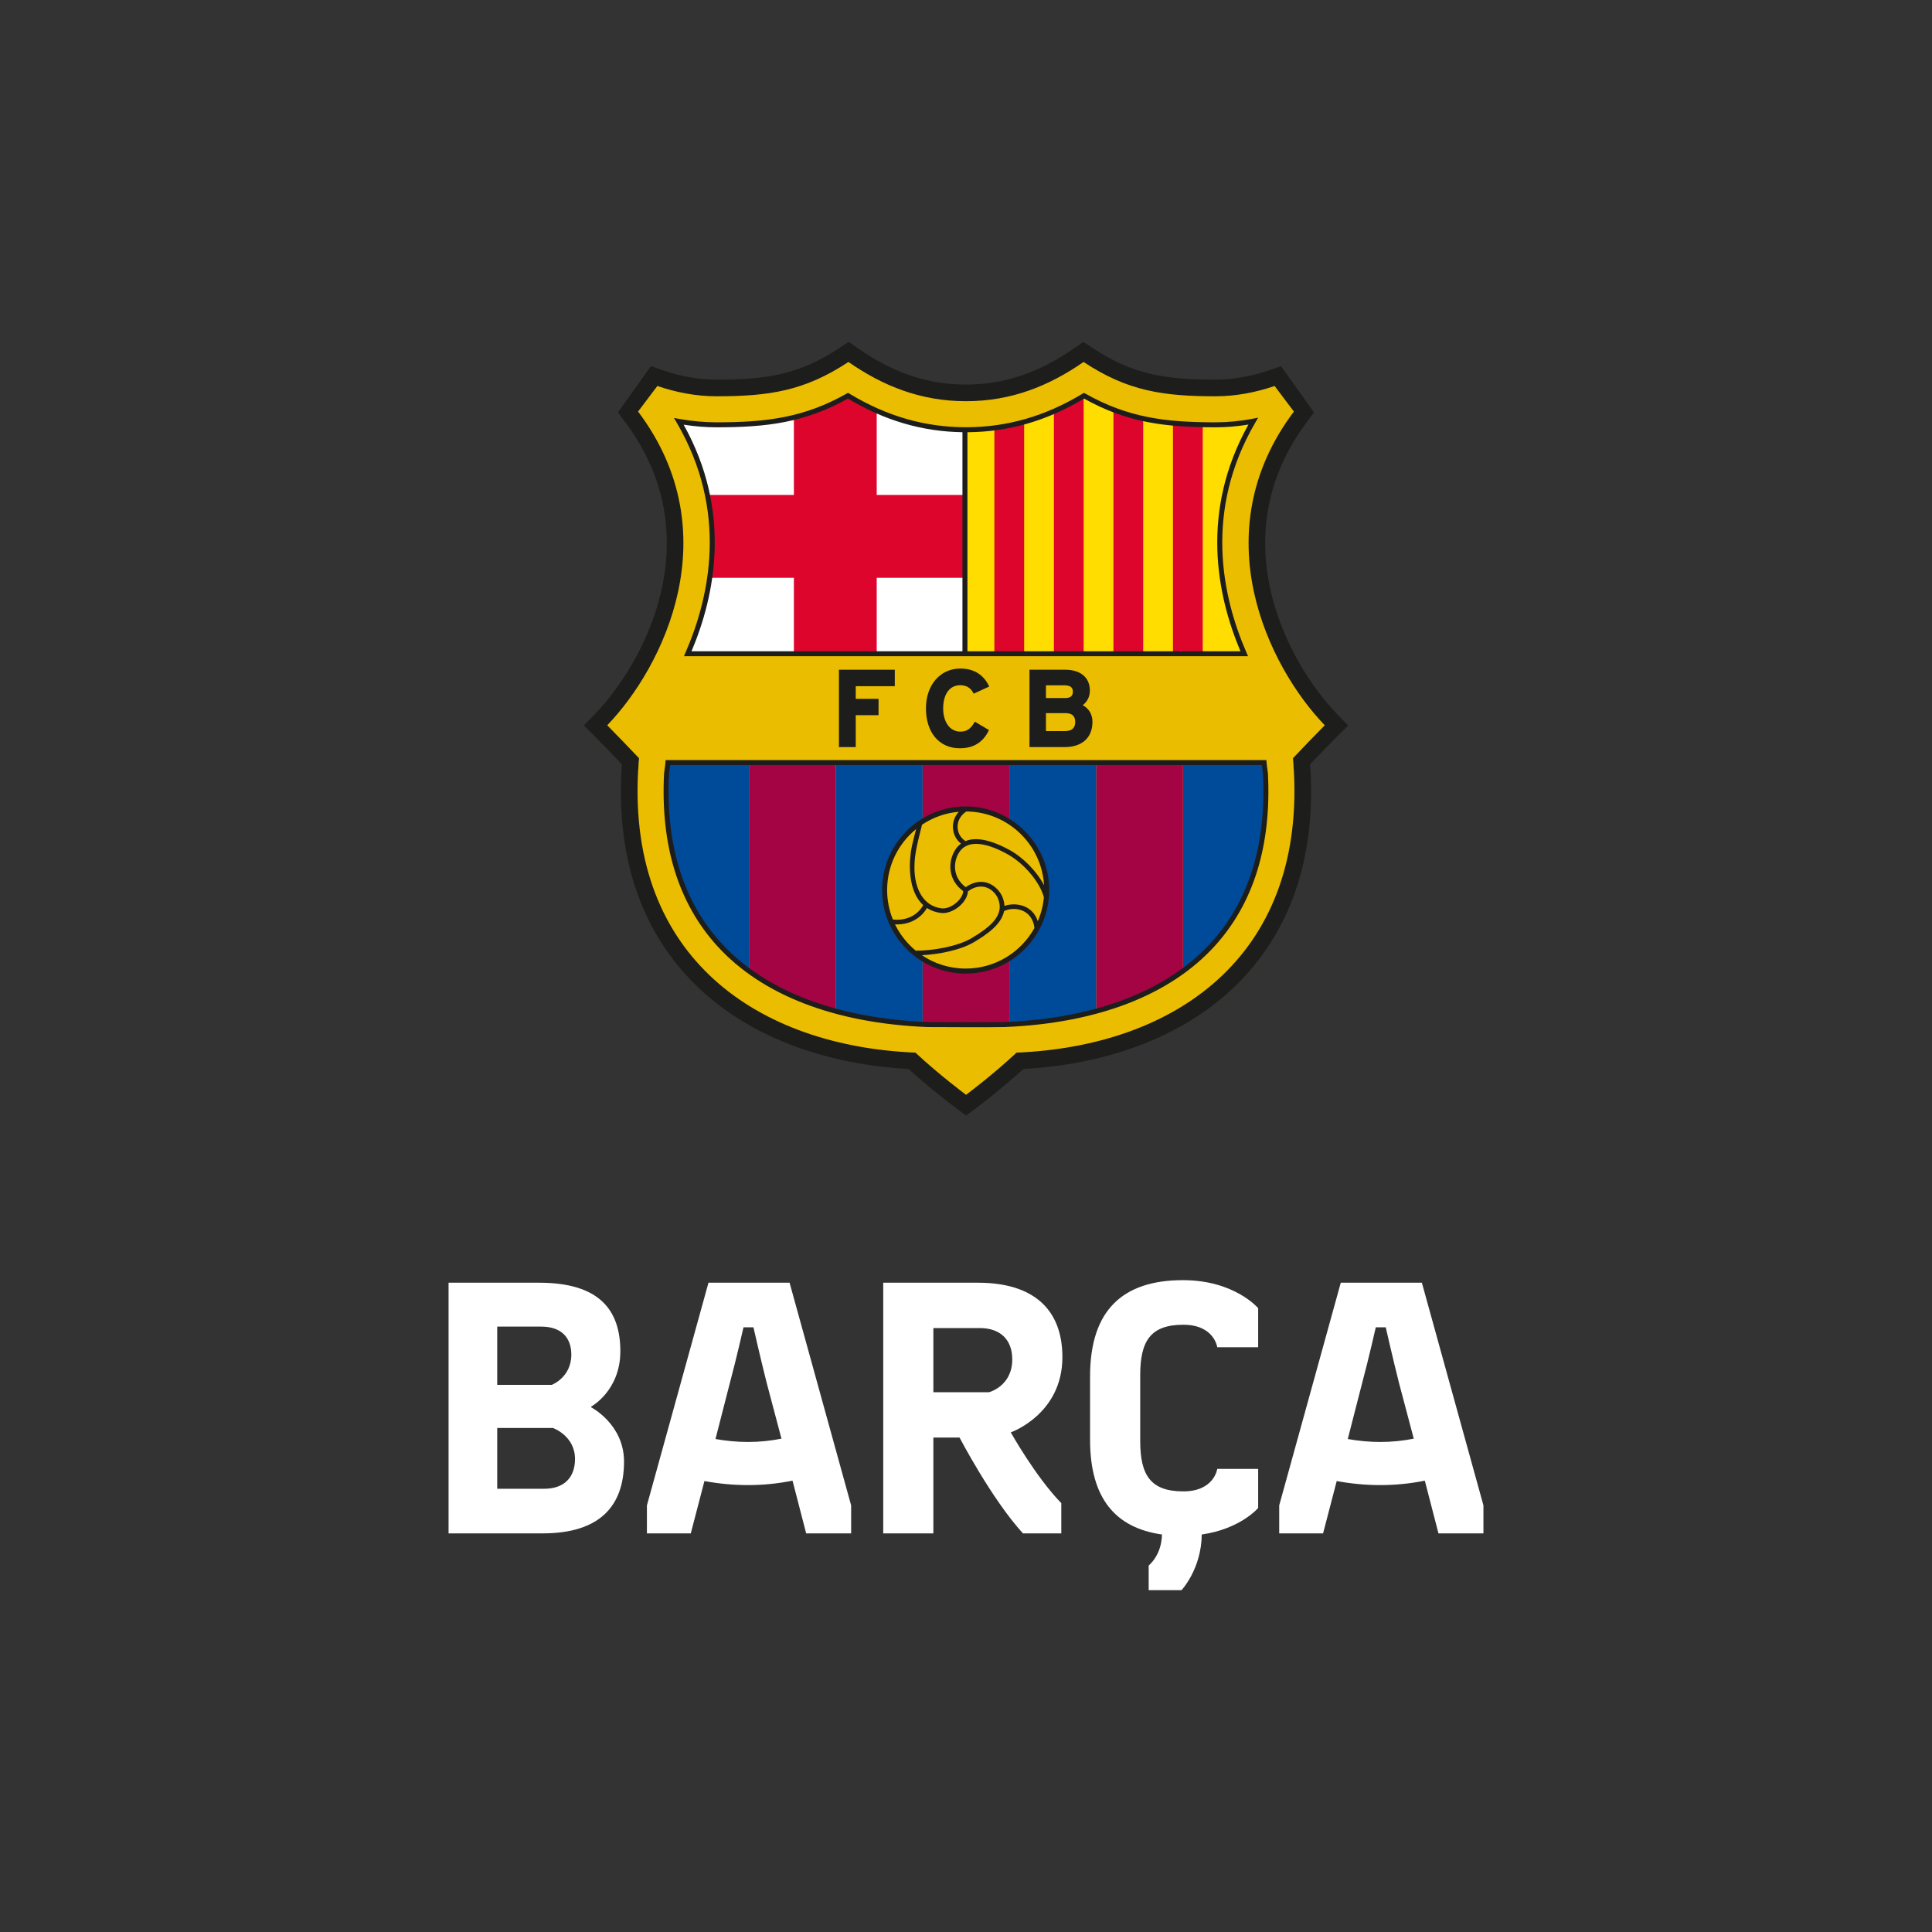 <svg xmlns="http://www.w3.org/2000/svg" xmlns:xlink="http://www.w3.org/1999/xlink" version="1.1" width="155.906pt" height="155.906pt" viewBox="0 0 155.906 155.906">
<rect x="0" y="0" width="155.906" height="155.906" fill="#333333" stroke="none"/>
<defs>
<clipPath id="clip_165">
<path transform="matrix(1,0,0,-1,0,155.906)" d="M0 155.906H155.906V0H0Z"/>
</clipPath>
</defs>
<g>
<g id="layer_1" data-name="bg orange">
</g>
<g id="layer_1" data-name="BOXES">
</g>
<g id="layer_1" data-name="LOGOS">
<g clip-path="url(#clip_165)">
<path transform="matrix(1,0,0,-1,87.433,28.559)" d="M0 0 .312-.207C3.729-2.469 6.48-2.883 10.667-2.883 12.142-2.883 13.725-2.605 15.243-2.082L15.64-1.944 17.625-4.726 17.421-4.999C10.046-14.797 15.797-25.376 19.867-29.599L20.244-29.99 19.86-30.374C19.326-30.906 18.402-31.868 17.715-32.588L17.483-32.833 17.498-33.169 17.502-33.286C17.505-33.372 17.508-33.461 17.525-33.615L17.532-33.676C17.876-40.212 16.183-45.58 12.498-49.631 8.582-53.935 2.406-56.526-4.892-56.927L-5.173-56.943-5.382-57.134C-7.24-58.825-9.126-60.23-9.147-60.246L-9.476-60.491-9.804-60.247C-9.883-60.188-11.745-58.802-13.58-57.134L-13.788-56.943-14.07-56.927C-21.368-56.526-27.544-53.935-31.46-49.631-35.145-45.579-36.839-40.21-36.493-33.675L-36.488-33.613C-36.471-33.468-36.468-33.388-36.464-33.298L-36.463-33.273V-33.27L-36.46-33.169-36.445-32.832-36.677-32.588C-37.325-31.908-38.275-30.919-38.822-30.374L-39.205-29.99-38.829-29.599C-34.758-25.376-29.009-14.797-36.383-4.999L-36.588-4.726-34.601-1.944-34.205-2.082C-32.687-2.606-31.105-2.883-29.628-2.883-25.442-2.883-22.691-2.469-19.274-.207L-18.961 0-18.654-.213C-15.64-2.306-12.725-3.279-9.481-3.279-6.237-3.279-3.323-2.306-.307-.213Z" fill="#ebbd00"/>
<path transform="matrix(1,0,0,-1,55.498,52.755)" d="M0 0C2.31 5.298 3.171 12.102-.715 18.753 .256 18.58 1.275 18.473 2.308 18.473 6.284 18.473 9.415 18.835 12.932 20.822 15.705 19.146 18.811 18.08 22.448 18.076 26.099 18.08 29.205 19.146 31.977 20.822 35.495 18.835 38.626 18.473 42.602 18.473 43.635 18.473 44.654 18.58 45.635 18.769 41.74 12.103 42.599 5.298 44.91 0Z" fill="#ffffff"/>
<path transform="matrix(1,0,0,-1,100.407,52.755)" d="M0 0C-2.311 5.298-3.17 12.103 .725 18.769-.256 18.58-1.275 18.473-2.307 18.473-6.284 18.473-9.415 18.835-12.932 20.822-15.705 19.145-18.811 18.08-22.462 18.076-22.497 18.076-22.531 18.078-22.566 18.078V0Z" fill="#ffdd00"/>
<path transform="matrix(1,0,0,-1,95.462,78.358)" d="M0 0C4.425 3.235 7.039 8.4 6.655 15.935 6.611 16.364 6.579 16.389 6.545 16.82H0Z" fill="#004a9a"/>
<path transform="matrix(1,0,0,-1,88.458,81.601)" d="M0 0C2.634 .712 5.005 1.781 7.005 3.244V20.063H0Z" fill="#a40344"/>
<path transform="matrix(1,0,0,-1,60.442,78.357)" d="M0 0C2.001-1.463 4.371-2.532 7.006-3.244V16.819H0Z" fill="#a40344"/>
<path transform="matrix(1,0,0,-1,53.788,62.423)" d="M0 0C-.384-7.535 2.23-12.701 6.656-15.936V.885H.11C.076 .454 .045 .429 0 0" fill="#004a9a"/>
<path transform="matrix(1,0,0,-1,77.97,65.257)" d="M0 0C1.282 0 2.473-.371 3.486-1.003V3.719H-3.52V-1.024C-2.5-.379-1.295 0 0 0" fill="#a40344"/>
<path transform="matrix(1,0,0,-1,77.97,78.457)" d="M0 0C-1.295 0-2.5 .379-3.52 1.024V-4.2C-3.396-4.206-3.274-4.215-3.149-4.221-.822-4.233 1.287-4.246 3.115-4.221 3.24-4.215 3.362-4.206 3.486-4.2V1.003C2.473 .371 1.282 0 0 0" fill="#a40344"/>
<path transform="matrix(1,0,0,-1,81.454,61.538)" d="M0 0V-4.721C1.868-5.887 3.115-7.955 3.115-10.32 3.115-12.684 1.868-14.751 0-15.917V-21.119C2.474-20.994 4.829-20.65 7.006-20.063V0Z" fill="#004a9a"/>
<path transform="matrix(1,0,0,-1,71.371,71.858)" d="M0 0C0 2.35 1.232 4.407 3.081 5.578V10.32H-3.925V-9.743C-1.749-10.33 .607-10.674 3.081-10.799V-5.576C1.232-4.406 0-2.349 0 0" fill="#004a9a"/>
<path transform="matrix(1,0,0,-1,57.076,39.942)" d="M0 0C.47-2.293 .486-4.543 .184-6.683H6.988V-12.813H13.672V-6.683H20.793V0H13.672V6.798C12.873 7.151 12.101 7.558 11.354 8.009 9.861 7.166 8.436 6.617 6.988 6.263V0Z" fill="#dd052b"/>
<path transform="matrix(1,0,0,-1,92.252,52.755)" d="M0 0V18.982C-.805 19.158-1.601 19.391-2.402 19.7V0Z" fill="#dd052b"/>
<path transform="matrix(1,0,0,-1,82.645,52.755)" d="M0 0V18.71C-.773 18.496-1.573 18.333-2.402 18.227V0Z" fill="#dd052b"/>
<path transform="matrix(1,0,0,-1,97.056,52.755)" d="M0 0V18.484C-.83 18.5-1.628 18.539-2.402 18.612V0Z" fill="#dd052b"/>
<path transform="matrix(1,0,0,-1,87.448,52.755)" d="M0 0V20.807C-.773 20.341-1.572 19.924-2.402 19.563V0Z" fill="#dd052b"/>
<path transform="matrix(1,0,0,-1,104.337,61.187)" d="M0 0C.069-.679 .029-.652 .076-1.05 .878-16.117-9.619-23.232-22.305-23.757-24.243-25.569-26.379-27.161-26.379-27.161-26.379-27.161-28.526-25.569-30.465-23.757-43.15-23.232-53.647-16.117-52.845-1.05-52.798-.652-52.838-.679-52.769 0-53.496 .769-54.7 2.025-55.336 2.659-50.785 7.381-45.476 18.183-52.846 27.976L-51.289 30.04C-49.816 29.531-48.178 29.208-46.532 29.208-42.306 29.208-39.421 29.627-35.872 31.977-33.068 30.03-30.027 28.811-26.384 28.811-22.742 28.811-19.701 30.03-16.896 31.977-13.349 29.627-10.464 29.208-6.237 29.208-4.592 29.208-2.954 29.531-1.48 30.04L.076 27.976C-7.293 18.183-1.984 7.381 2.567 2.659 1.931 2.025 .727 .769 0 0M4.451 2.641 3.535 3.593C-.374 7.648-5.902 17.795 1.15 27.168L1.704 27.904-.963 31.64-1.919 31.31C-3.355 30.814-4.848 30.553-6.237 30.553-10.266 30.553-12.905 30.946-16.154 33.097L-16.914 33.601-17.663 33.081C-20.539 31.085-23.31 30.156-26.384 30.156-29.459 30.156-32.231 31.085-35.106 33.081L-35.855 33.601-36.615 33.097C-39.864 30.945-42.504 30.552-46.532 30.552-47.921 30.552-49.415 30.814-50.85 31.31L-51.807 31.64-54.474 27.905-53.92 27.168C-46.867 17.795-52.395 7.648-56.304 3.593L-57.22 2.641-56.285 1.709C-55.783 1.207-54.892 .282-54.155-.493-54.157-.537-54.158-.575-54.16-.613-54.163-.693-54.164-.761-54.18-.891L-54.187-.978C-54.548-7.738-52.785-13.305-48.95-17.521-44.885-21.991-38.531-24.664-31.017-25.076-29.155-26.772-27.265-28.177-27.18-28.24L-26.377-28.836-25.576-28.238C-25.492-28.175-23.612-26.77-21.753-25.076-14.238-24.664-7.885-21.991-3.82-17.521 .016-13.305 1.778-7.739 1.418-.978L1.41-.891C1.395-.76 1.393-.693 1.391-.612 1.389-.575 1.387-.537 1.386-.493 2.123 .282 3.015 1.208 3.516 1.709Z" fill="#1d1e1c"/>
<path transform="matrix(1,0,0,-1,53.989,62.444)" d="M0 0C.02 .187 .036 .296 .052 .396 .066 .489 .08 .575 .094 .704H47.834C47.847 .574 47.861 .489 47.875 .395 47.891 .296 47.908 .187 47.927 .01 48.216-5.672 46.805-10.263 43.73-13.635 40.191-17.516 34.437-19.729 27.093-20.033 25.341-20.057 23.33-20.047 21.117-20.035L20.84-20.033C13.491-19.729 7.736-17.516 4.197-13.636 1.123-10.264-.289-5.672 0 0M-.291 .922C-.309 .691-.327 .581-.346 .458-.363 .353-.38 .238-.402 .031-.697-5.763 .75-10.453 3.9-13.908 7.512-17.869 13.364-20.126 20.831-20.436L21.115-20.437C22.357-20.444 23.536-20.45 24.641-20.45 25.507-20.45 26.328-20.446 27.104-20.435 34.563-20.126 40.415-17.869 44.028-13.908 47.177-10.452 48.625-5.763 48.328 .041 48.308 .238 48.29 .353 48.273 .458 48.254 .581 48.237 .691 48.219 .922L48.204 1.108H-.277Z" fill="#1d1e1c"/>
<path transform="matrix(1,0,0,-1,55.168,34.271)" d="M0 0C.909-.141 1.794-.212 2.637-.212 6.727-.212 9.786 .169 13.258 2.105 16.223 .332 19.25-.557 22.498-.607V-18.283H.635C2.554-13.74 3.907-6.999 0 0M22.901-.609C26.217-.585 29.298 .303 32.311 2.105 35.783 .169 38.841-.212 42.932-.212 43.798-.212 44.685-.137 45.576 .01 41.665-6.999 43.015-13.741 44.933-18.283H22.901ZM.145-18.403 .022-18.685H45.547L45.424-18.403C43.447-13.868 41.964-6.962 46.138 .183L46.362 .566 45.926 .482C44.919 .288 43.911 .191 42.932 .191 38.868 .191 35.844 .571 32.407 2.514L32.304 2.572 32.203 2.511C29.185 .685 26.102-.204 22.778-.206 19.463-.204 16.384 .685 13.366 2.511L13.265 2.572 13.162 2.514C9.725 .571 6.7 .191 2.637 .191 1.688 .191 .683 .283-.35 .466L-.779 .542-.559 .166C3.607-6.964 2.123-13.868 .145-18.403" fill="#1d1e1c"/>
<path transform="matrix(1,0,0,-1,72.207,55.374)" d="M0 0V1.33H-4.507V-4.914H-3.151V-2.339H-1.31V-1.019H-3.151V0Z" fill="#1d1e1c"/>
<path transform="matrix(1,0,0,-1,77.485,55.295)" d="M0 0C.492 0 .838-.205 1.059-.627L1.087-.684 2.342-.106 2.312-.045C1.872 .865 1.078 1.346 .017 1.346-1.62 1.346-2.764 .023-2.764-1.872-2.764-3.826-1.689-5.089-.027-5.089 1.057-5.089 1.839-4.613 2.294-3.672L2.322-3.618 1.182-2.942 1.148-2.999C.823-3.542 .515-3.744 .009-3.744-.818-3.744-1.374-2.991-1.374-1.872-1.374-.718-.847 0 0 0" fill="#1d1e1c"/>
<path transform="matrix(1,0,0,-1,85.962,58.994)" d="M0 0H-1.557V1.447H0C.549 1.447 .806 1.218 .806 .727 .806 .252 .527 0 0 0M-1.557 3.691H-.07C.536 3.691 .614 3.413 .614 3.172 .614 2.829 .41 2.663-.009 2.663H-1.557ZM1.987 3.268C1.987 4.321 1.237 4.95-.018 4.95H-2.887V-1.294H-.045C1.358-1.294 2.196-.532 2.196 .745 2.196 1.338 1.91 1.822 1.408 2.09 1.777 2.358 1.987 2.781 1.987 3.268" fill="#1d1e1c"/>
<path transform="matrix(1,0,0,-1,73.93,66.902)" d="M0 0C-.118-.466-.232-.874-.323-1.288-.649-2.782-.645-5.031 .57-6.138 .153-6.884-.613-7.317-1.552-7.317-1.664-7.317-1.773-7.31-1.881-7.295-2.178-6.562-2.341-5.76-2.341-4.919-2.341-2.934-1.428-1.162 0 0M7.589-1.718C6.481-1.1 5.029-.534 3.98-.97 3.188-.478 3.051 .762 4.051 1.418 7.398 1.391 10.126-1.232 10.323-4.536 9.725-3.392 8.633-2.302 7.589-1.718M7.126-6.201C7.116-5.968 7.062-5.722 6.955-5.464 6.617-4.659 5.454-3.68 3.996-4.688 2.923-3.881 2.989-2.645 3.462-1.895 4.199-.727 5.874-1.192 7.405-2.047 8.646-2.741 9.946-4.191 10.308-5.502 10.246-6.184 10.076-6.834 9.816-7.436 9.385-6.094 7.987-5.898 7.126-6.201M-.138-3.17C-.156-1.929 .196-.84 .474 .349 1.336 .929 2.35 1.3 3.443 1.394 2.711 .596 2.863-.573 3.617-1.175 3.44-1.305 3.28-1.476 3.143-1.693 2.585-2.578 2.505-4.067 3.803-5.014 3.724-5.756 2.734-6.486 2.048-6.398 .579-6.21-.115-4.846-.138-3.17M.871-6.371C1.182-6.575 1.555-6.716 2-6.772 2.88-6.885 4.104-6.011 4.182-5.018 5.392-4.161 6.325-4.939 6.607-5.611 7.162-6.939 5.993-7.897 4.487-8.796 3.322-9.49 1.29-9.823-.032-9.813-.731-9.237-1.305-8.513-1.705-7.691-1.654-7.693-1.603-7.695-1.552-7.695-.508-7.695 .377-7.216 .871-6.371M3.997-11.258C2.687-11.258 1.47-10.859 .459-10.179 1.798-10.118 3.577-9.777 4.681-9.118 5.751-8.481 6.887-7.685 7.094-6.622 7.871-6.234 9.358-6.417 9.548-7.981 8.468-9.934 6.387-11.258 3.997-11.258M3.997-11.664C7.715-11.664 10.74-8.638 10.74-4.919 10.74-1.202 7.715 1.825 3.997 1.825 .278 1.825-2.747-1.202-2.747-4.919-2.747-8.638 .278-11.664 3.997-11.664" fill="#1d1e1c"/>
<path transform="matrix(1,0,0,-1,46.401,117.731)" d="M0 0C0 1.874-1.785 2.499-1.785 2.499H-6.277V-2.408H-2.499C-.863-2.408 0-1.487 0 0M-6.277 10.679V5.979H-1.874C-1.874 5.979-.297 6.574-.297 8.42-.297 9.669-.982 10.679-2.737 10.679ZM3.956-.208C3.956-3.836 1.963-6.008-2.618-6.008H-10.204V14.22H-2.886C1.963 14.22 3.659 12.018 3.659 8.687 3.659 5.504 1.309 4.225 1.309 4.225V4.164C1.309 4.164 3.956 2.797 3.956-.208" fill="#ffffff"/>
<path transform="matrix(1,0,0,-1,63.062,116.095)" d="M0 0-1.19 4.492C-1.666 6.366-2.261 8.984-2.261 8.984H-3.064C-3.064 8.984-3.659 6.366-4.165 4.492L-5.325-.029C-4.492-.178-3.599-.267-2.707-.267-1.785-.267-.893-.178 0 0M5.622-5.384V-7.644H1.993L.892-3.39C-.297-3.629-1.488-3.747-2.707-3.747-3.897-3.747-5.087-3.629-6.217-3.421L-7.318-7.644H-10.858V-5.384L-5.89 12.584H.654Z" fill="#ffffff"/>
<path transform="matrix(1,0,0,-1,79.812,112.346)" d="M0 0C0 0 1.874 .477 1.874 2.648 1.874 4.254 .892 5.176-.744 5.176H-4.492V0ZM1.755-3.242C1.755-3.242 3.748-6.812 5.831-8.954V-11.393H2.737C.208-8.626-2.38-3.659-2.38-3.659H-4.492V-11.393H-8.538V8.835H-.892C3.51 8.835 5.92 6.753 5.92 2.826 5.92-1.785 1.755-3.242 1.755-3.242" fill="#ffffff"/>
<path transform="matrix(1,0,0,-1,92.011,110.978)" d="M0 0V-5.295C0-8.061 .833-9.371 3.48-9.371 5.979-9.371 6.217-7.556 6.217-7.556H9.519V-10.71C9.519-10.71 8.091-12.405 4.967-12.851 4.938-15.648 3.331-17.343 3.331-17.343H.684V-15.35C.684-15.35 1.725-14.546 1.755-12.851-2.023-12.315-4.046-9.907-4.046-5.205V-.09C-4.046 5.265-1.398 7.674 3.451 7.674 7.615 7.674 9.519 5.413 9.519 5.413V2.261H6.217C6.217 2.261 5.979 4.075 3.48 4.075 .833 4.075 0 2.767 0 0" fill="#ffffff"/>
<path transform="matrix(1,0,0,-1,114.086,116.095)" d="M0 0-1.19 4.492C-1.666 6.366-2.261 8.984-2.261 8.984H-3.064C-3.064 8.984-3.659 6.366-4.165 4.492L-5.325-.029C-4.492-.178-3.599-.267-2.707-.267-1.785-.267-.893-.178 0 0M5.622-5.384V-7.644H1.993L.892-3.39C-.297-3.629-1.488-3.747-2.707-3.747-3.897-3.747-5.087-3.629-6.217-3.421L-7.318-7.644H-10.858V-5.384L-5.89 12.584H.654Z" fill="#ffffff"/>
</g>
</g>
</g>
</svg>
